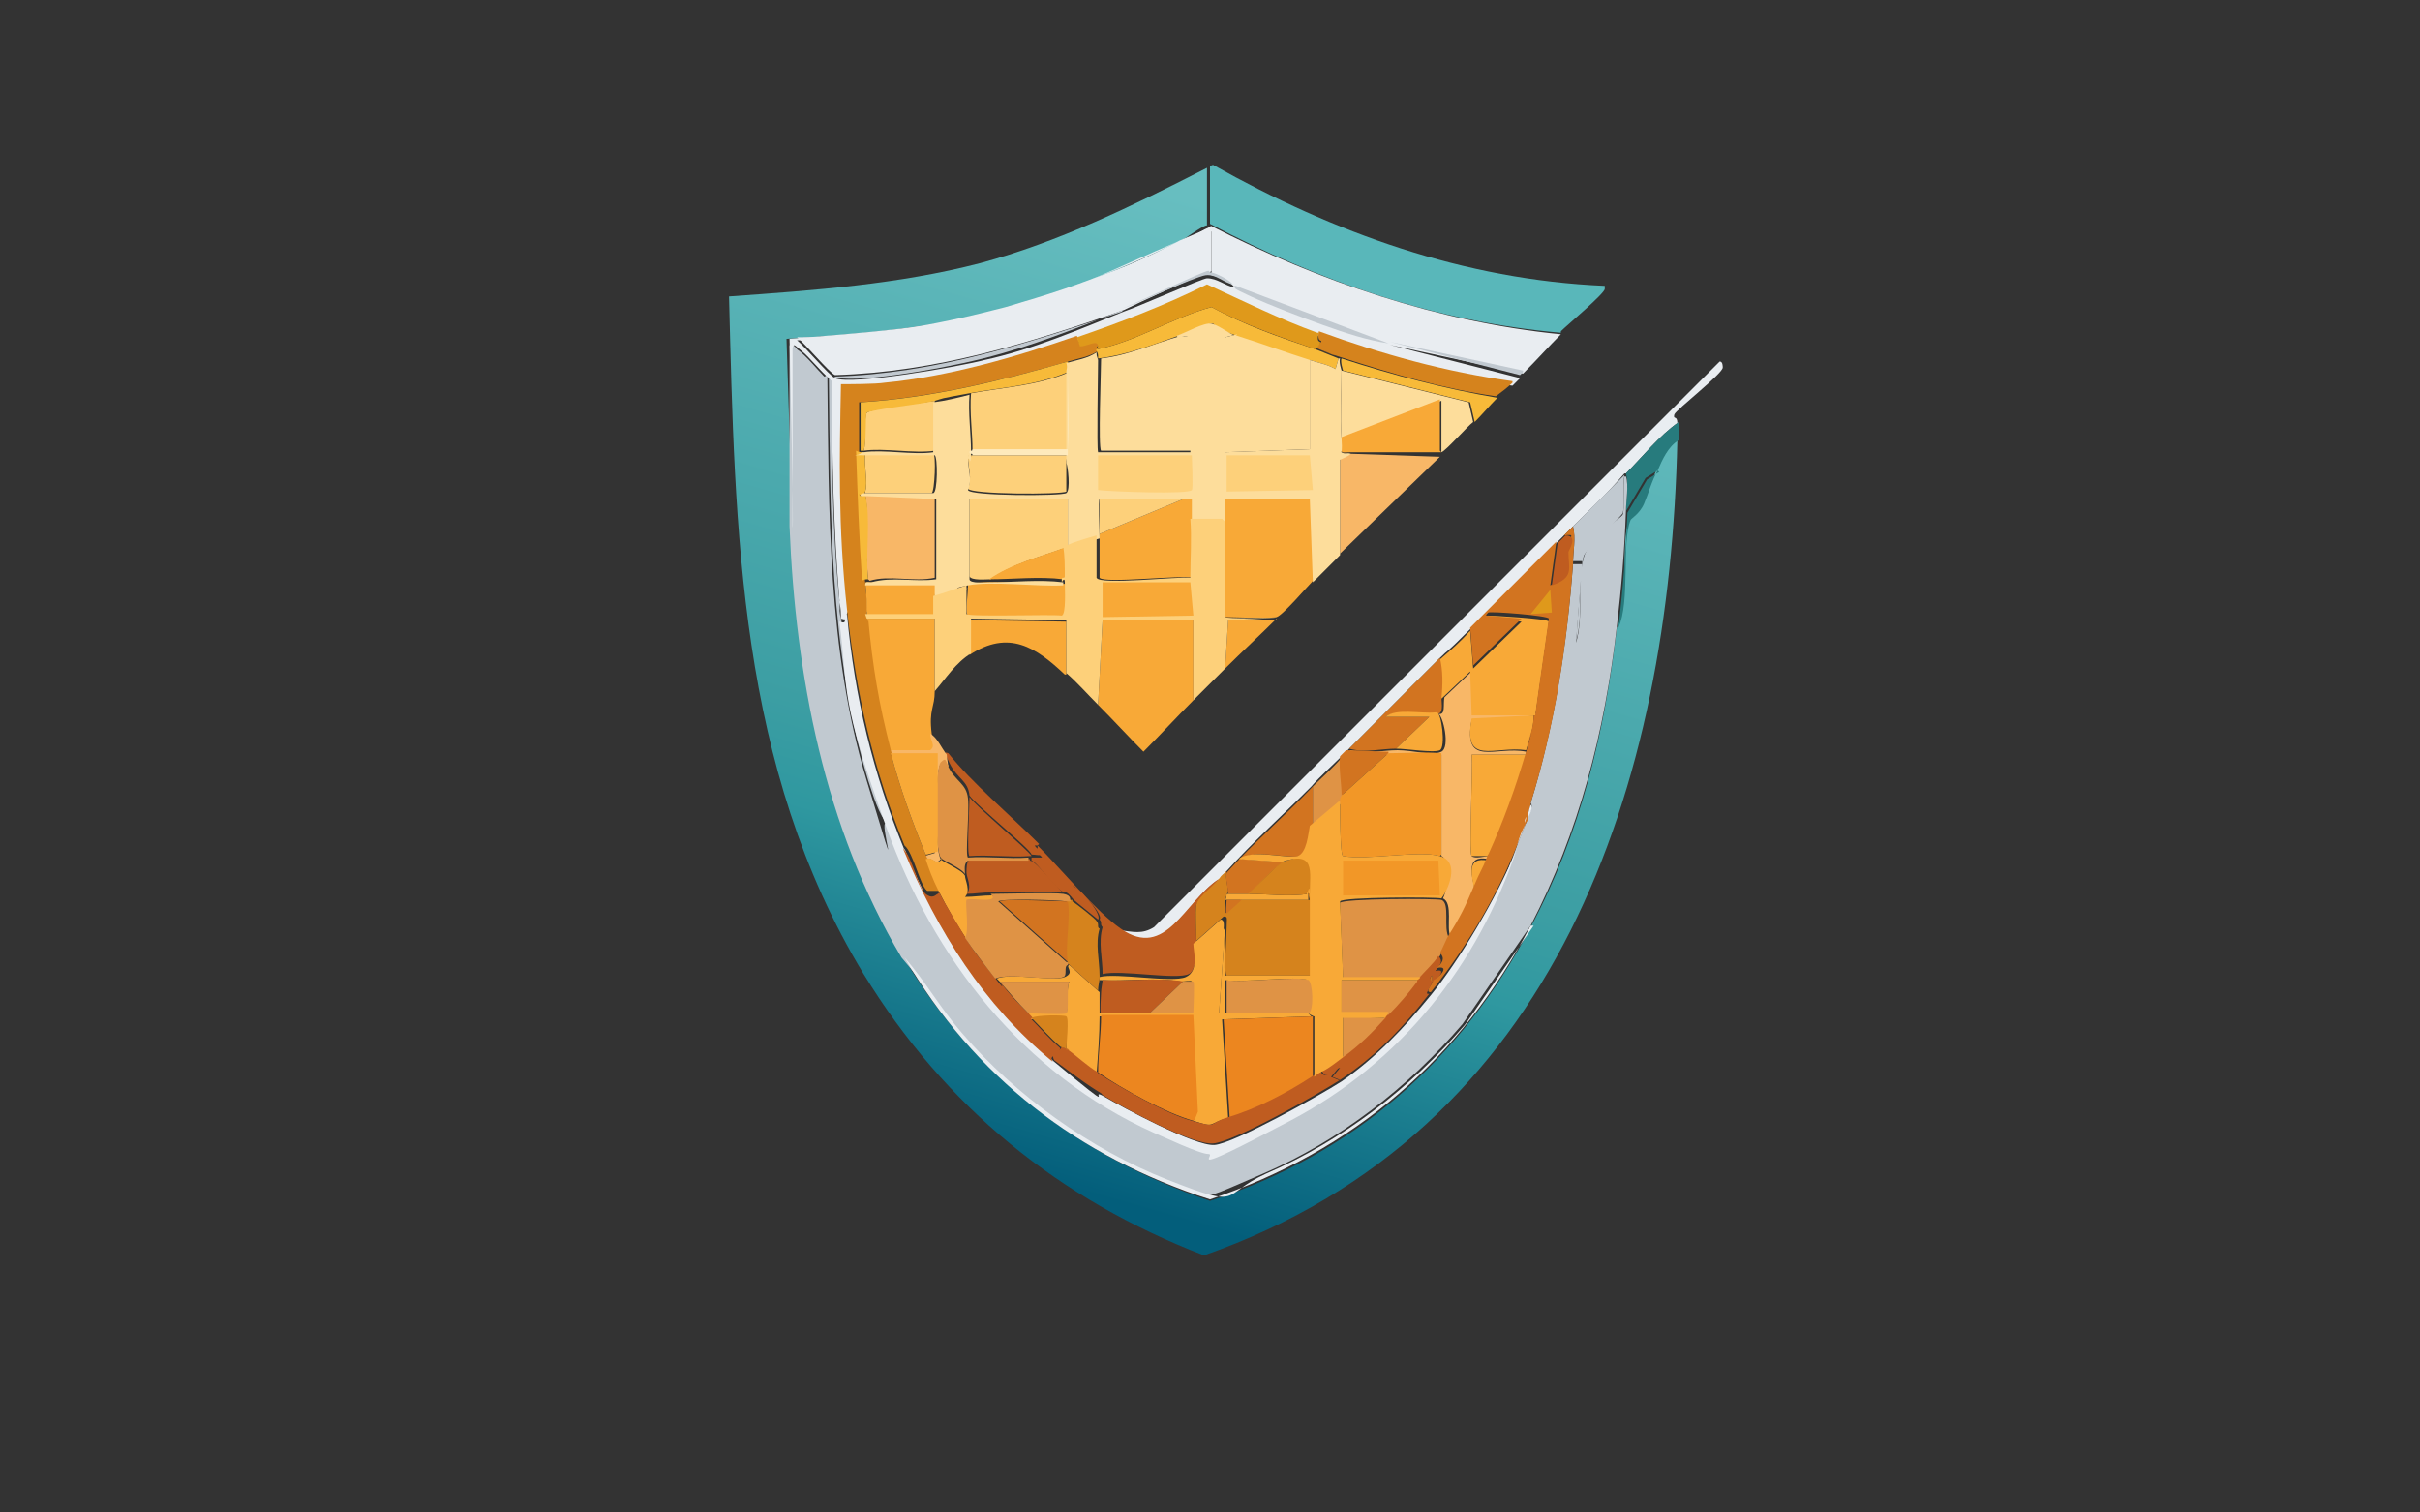 <?xml version="1.0" encoding="UTF-8"?>
<svg id="Layer_1" xmlns="http://www.w3.org/2000/svg" xmlns:xlink="http://www.w3.org/1999/xlink" version="1.1" viewBox="0 0 160 100"><rect x="0" y="0" width="160" height="100" fill="#333333" stroke="none"/>
  <!-- Generator: Adobe Illustrator 29.3.0, SVG Export Plug-In . SVG Version: 2.1.0 Build 146)  -->
  <defs>
    <style>
      .st0 {
        fill: #f8b767;
      }

      .st1 {
        fill: #277b7d;
      }

      .st2 {
        fill: #d5831d;
      }

      .st3 {
        fill: url(#linear-gradient);
      }

      .st4 {
        fill: #feeabd;
      }

      .st5 {
        fill: #bf5c20;
      }

      .st6 {
        fill: #fdd07a;
      }

      .st7 {
        fill: #f29727;
      }

      .st8 {
        fill: #df9345;
      }

      .st9 {
        fill: #59b7ba;
      }

      .st10 {
        fill: #df991b;
      }

      .st11 {
        fill: #d27420;
      }

      .st12 {
        fill: #e9edf1;
      }

      .st13 {
        fill: #fddd9b;
      }

      .st14 {
        fill: #f8a937;
      }

      .st15 {
        fill: #ec861f;
      }

      .st16 {
        fill: #c1c9d0;
      }

      .st17 {
        fill: #f7ba39;
      }
    </style>
    <linearGradient id="linear-gradient" x1="84.1" y1="14.6" x2="66.2" y2="77.3" gradientUnits="userSpaceOnUse">
      <stop offset="0" stop-color="#67bec0"/>
      <stop offset=".6" stop-color="#3c9ea3"/>
      <stop offset=".7" stop-color="#2f98a0"/>
      <stop offset="1" stop-color="#035e7b"/>
    </linearGradient>
  </defs>
  <g id="Generative_Object">
    <path class="st3" d="M79.8,11.1v3.8c-.3,0-1.6,1-2,1.2-1.9.8-3.8,1.7-5.7,2.5-1.1.4-2.7,1-3.8,1.3-.5.2-1.4.4-2,.6-4.7,1.2-9.5,1.6-14.3,1.9l.4,12.5c.4,9.9,2.2,19.9,7.4,28.5,4.7,7.8,11.6,13.1,20.2,16,9.5-3.1,16.6-9.3,21.2-18.1,3.3-6.2,4.9-12.9,5.7-19.8.9-1.6.2-5.6.8-7.1s.8-.7.9-1.1c.3-.7.6-1.5.9-2.2s.8-1.6,1.4-2c-.5,22.8-7.9,45.7-31.3,53.9-9.6-3.7-17.1-9.8-22.5-18.6-8.3-13.7-8.5-29.3-8.9-44.8,5.6-.4,11.2-.8,16.6-2.2,5.2-1.4,10.1-3.8,14.8-6.2Z"/>
    <path class="st9" d="M103.2,22c-8.2-.7-16-3.4-23.2-7.2v-3.8c-.1,0,.2-.1.2-.1,8,4.5,16.6,7.6,25.9,8v.2c0,.3-2.5,2.4-2.9,2.8Z"/>
    <path class="st12" d="M111,27.9c-1.3.9-2.4,2.3-3.5,3.4h-.1c-1.1,1.3-2.3,2.4-3.4,3.5s-.4.4-.6.6-.3.3-.5.5c-1.9,1.9-3.8,3.8-5.7,5.7s-1.3,1.2-2,1.9c-2,2-4,4-6,6s-.2.2-.2.2c-.1.1-.2.2-.4.4-.6.6-1.3,1.2-1.9,1.9-1.9,1.9-3.9,3.7-5.7,5.7s-.3.3-.5.5c-2.2,1.5-3.4,5.4-6.5,3.3.9.1,1.5.3,2.3-.2l37.4-37.4c.2,0,.2.3.2.4,0,.4-3.1,2.8-3.2,3.1-.1.4.2,0,.2.6Z"/>
    <path class="st1" d="M111,27.9c0,.4,0,.8,0,1.2-.7.4-1.1,1.3-1.4,2l-.8.5-1.3,2.2c0-.8.2-1.7,0-2.5,1.1-1.1,2.2-2.5,3.5-3.4Z"/>
    <path class="st16" d="M54.7,24.8c.1,8.9,0,18.2,2.6,26.8s.7,2.3,1.3,2.9c3.1,8.6,9,16.3,17.7,20.2.6.3,3.2,1.4,3.6,1.4.6,0,4.6-1.8,5.4-2.2,7.4-3.8,12.3-10.3,15-18,.2-.5.4-1,.6-1.5s0-.2.1-.4c.1-.2.4-.7.2-.9,1.6-5.2,2.4-10.5,2.8-15.8h.6c0,0-.4,5.2-.4,5.2.5-1.6.1-4.1.5-5.6s2.5-2.6,2.6-2.9,0-2,.1-2.5h.1c.2.6,0,1.6,0,2.3-.1,2.6-.3,5.1-.6,7.6-.8,7-2.5,13.6-5.7,19.8l-4.5,6.5c-3.6,4.2-8.1,7.7-13.2,9.9s-3.3,1.6-6.5.4c-5-2-10-5.6-13.6-9.7-1.4-1.6-2.4-3.4-3.8-5-5.1-8.6-7-18.6-7.4-28.5v-11.9c0-.3.4,0,.5.2.6.4,1.3,1.3,1.8,1.8Z"/>
    <path class="st12" d="M101.2,61.2c-4.6,8.8-11.7,14.9-21.2,18.1-8.7-2.8-15.6-8.1-20.2-16,1.4,1.6,2.4,3.4,3.8,5,3.5,4.1,8.5,7.7,13.6,9.7s3.4,1,6.5-.4c5.1-2.2,9.6-5.7,13.2-9.9l4.5-6.5Z"/>
    <path class="st1" d="M109.6,31.1c-.4.7-.6,1.5-.9,2.2s-.9,1-.9,1.1c-.6,1.5,0,5.4-.8,7.1.3-2.5.5-5.1.6-7.6l1.3-2.2.8-.5Z"/>
    <path class="st12" d="M77.8,16c-1.9,1-3.7,1.7-5.7,2.5,1.9-.8,3.8-1.7,5.7-2.5Z"/>
    <path class="st12" d="M72.1,18.5c-1.3.5-2.5.9-3.8,1.3,1.1-.3,2.7-.9,3.8-1.3Z"/>
    <path class="st12" d="M68.3,19.8c-.7.2-1.3.4-2,.6.6-.1,1.4-.4,2-.6Z"/>
    <path class="st12" d="M80,18c-.4,0-4.9,2.1-5.7,2.5-6.3,2.2-12.4,4.1-19.1,4.3-.4-.2-2-2.1-2.5-2.5,4.8,0,9.2-.8,13.8-2,.7-.2,1.3-.4,2-.6,1.3-.4,2.5-.8,3.8-1.3,2-.7,3.8-1.5,5.7-2.5.7-.3,1.4-.6,2.1-.9v2.9Z"/>
    <path class="st12" d="M55.7,25.5c-.2,4.9-.1,10,.4,14.9-.3.3.1.7-.5.5,0-.3,0-.7-.1-1s0,0,0-.2c-.4-4.8-.5-9.7-.5-14.6.3.2.2.4.7.5Z"/>
    <path class="st16" d="M55,25.1c0,4.9,0,9.8.5,14.6s0,.2,0,.2c0,.3,0,.7.1,1,.5,4.8,1.4,9,3.1,13.6-.6-.6-1-2-1.3-2.9-2.6-8.6-2.5-17.9-2.6-26.8.1,0,.2.2.2.2Z"/>
    <g>
      <path class="st12" d="M80,14.9c7.2,3.7,15.1,6.4,23.2,7.2-.8.8-1.6,1.7-2.5,2.6l-8.8-1.9,8.6,2.2c-.2.2-.3.3-.5.5-4.4-.6-8.7-1.8-12.8-3.3s-4.9-2-7.3-3.2c-2.8,1.4-5.7,2.5-8.6,3.5s-8.5,2.7-12.7,3.1-2.4.2-2.9.1-.4-.2-.7-.5-.1-.1-.2-.2c-.5-.4-1.3-1.4-1.8-1.8s-.5-.5-.6-.2v11.9c.1,0-.2-12.5-.2-12.5,4.8-.4,9.6-.7,14.3-1.9-4.6,1.2-9,2-13.8,2,.5.4,2.1,2.3,2.5,2.5,1.1.5,8.4-.8,9.9-1.2,3.2-.7,6.2-2,9.2-3.2.9-.3,5.2-2.2,5.5-2.2.7,0,1.2.5,1.8.6-.1-.3-1.2-.8-1.5-.8v-2.9c-.8.3-1.4.7-2.1.9.4-.2,1.7-1.2,2.1-1.2Z"/>
      <path class="st16" d="M100.7,24.6c0,0-.2.2-.2.2l-8.6-2.2,8.8,1.9Z"/>
      <path class="st16" d="M74.2,20.5c-3,1.2-6,2.4-9.2,3.2s-8.8,1.7-9.9,1.2c6.8-.2,12.8-2.2,19.1-4.3Z"/>
      <path class="st16" d="M81.7,18.9l10.1,3.8c-1.4-.2-2.9-.7-4.3-1.2s-3.5-1.3-4.8-1.9-1-.5-1.1-.7Z"/>
      <path class="st16" d="M80,18c.3,0,1.3.5,1.5.8-.6-.1-1.1-.7-1.8-.6s-4.6,1.9-5.5,2.2c.8-.3,5.4-2.5,5.7-2.5Z"/>
    </g>
    <path class="st16" d="M104,37.3c0-.8.2-1.7,0-2.5,1.1-1.1,2.3-2.3,3.4-3.4-.1.5,0,2.2-.1,2.5s-2.5,2.4-2.6,2.9c-.4,1.5,0,4-.5,5.6l.4-5.3h-.6Z"/>
    <path class="st12" d="M59.8,56.1c2.2,5.5,5.3,10.3,9.9,14.1s2.1,1.6,3.3,2.3,6,3.3,7.3,3.2,7-3.3,8.4-4.2c2.3-1.6,4.1-3.5,5.9-5.7s4.3-6.3,5.7-9.7c-2.6,7.7-7.6,14.1-15,18s-4.8,2.2-5.4,2.2-3.1-1.2-3.6-1.4c-8.7-3.9-14.6-11.6-17.7-20.2s-2.5-8.8-3.1-13.6c.6.2.2-.2.5-.5.5,5.5,1.7,10.5,3.8,15.6Z"/>
    <g>
      <path class="st14" d="M78.9,46.3c-1.1,1.1-2.2,2.3-3.3,3.4-1-1-2-2.1-3-3.1l.3-5.6h6v5.3Z"/>
      <path class="st14" d="M86.9,38.3c-.4.4-2.1,2.4-2.5,2.5s-3.3,0-3.4,0c0-.7,0-1.4,0-2.1,0-1,0-2.8,0-4.2v-1.6h5.7l.2,5.5Z"/>
      <path class="st14" d="M61.8,45.7c0,1.1-.4,1.2-.2,2.8s.4.8,0,1.1h-2.8c-.8-3.1-1.2-5.5-1.5-8.7h4.5c0,1.6,0,3.2,0,4.8Z"/>
      <path class="st5" d="M68.6,55.9c1.5,1.5,3.9,4.4,5.5,5.5,3,2.1,4.2-1.8,6.5-3.3-.2.3-1.5,1.6-1.5,1.7-.1.5,0,1.8,0,2.4s0,2-.5,2.2c-.8.4-4.5-.3-5.7,0,0-1-.3-2.1,0-3.1-.2-.2,0-.3-.2-.5.3-.4-1.6-2.2-1.7-2.2-.3,0,0,.5-.6.4s-1.8-2-2.2-2.1c0,0,0-.2,0-.2.2,0,.6,0,.7,0l-.5-.6h.2Z"/>
      <polygon class="st0" points="88.6 36.6 88.6 30.3 89.3 30 95.2 30.2 88.6 36.6"/>
      <path class="st13" d="M97.4,27.9c-.4.3-1.8,1.9-2.1,2v-3.4c0,0-6.6,2.5-6.6,2.5-.1-1.6,0-2.9,0-4.5l8.4,2.1.3,1.3Z"/>
      <path class="st14" d="M95.3,29.9c-.3,0-5.4,0-6,0s-.5.1-.7-.2c-.1-.3.1-.7.1-.8l6.5-2.5v3.4Z"/>
      <path class="st2" d="M100,25.3c-.3.3-.7.6-1.1.9-3.5-.5-6.9-1.5-10.3-2.6s0,0-.1,0c-.5-.2-1-.4-1.5-.6.8-.9,0,0,.2-1.1,4.1,1.5,8.4,2.7,12.8,3.3Z"/>
      <path class="st14" d="M70.4,44.6c-1.9-1.8-3.7-3-6.3-1.3v-2.3c0,0,6.4.1,6.4.1v3.5Z"/>
      <path class="st17" d="M99,26.3c-.5.5-1,1.1-1.5,1.6l-.3-1.3-8.4-2.1c0,0-.2-.6-.1-.8,3.4,1.1,6.8,2,10.3,2.6Z"/>
      <path class="st5" d="M68.6,55.9h-.2c0,0,.5.6.5.6,0,.1-.5,0-.7,0,0-.3-3.7-3.3-4.1-3.9-.1-1-.8-1.1-1.3-2.1s-.2-.7-.1-.7c1.5,1.9,4.2,4.2,6,6Z"/>
      <path class="st14" d="M84.4,40.9c-1.1,1.1-2.3,2.2-3.4,3.3l.2-3.2h3.2Z"/>
      <path class="st0" d="M62.6,50c0,0,.1.7.1.7-.1,0-.2-.4-.5-.2-.4.4-.4,5.8,0,6.3-.4.5-.5-.2-1.1,0,0,0,0-.2,0-.2l.7-.2v-6.5h-3.1c0-.3,0-.3,0-.3h2.8c.4-.3,0-.6,0-1.1.5.3.7.9,1.1,1.4Z"/>
      <path class="st2" d="M72.6,23.1s0,0,0,.1c-.6.4-1.3.5-2,.7-4.5,1.3-9.1,2.4-13.8,2.7v3.2c0,0,0,.1,0,.1,0,2.9.1,5.7.4,8.6s0,1.5.1,2.2.1.2.1.2c.3,3.2.7,5.6,1.5,8.7s0,0,0,.2c.6,2.3,1.4,4.5,2.3,6.7s0,.2,0,.2c.3.7.6,1.6.9,2.2,0,0-.8,0-.8,0-.5-.4-.9-2.5-1.5-3-2.1-5.1-3.2-10.1-3.8-15.6s-.5-10-.4-14.9c.5,0,2.3,0,2.9-.1,4.2-.4,8.7-1.7,12.7-3.1l.2.6c.3,0,.7-.3,1.1-.2s0,.3,0,.4Z"/>
      <path class="st13" d="M78,22.1c.1.3.8,0,.9.2.2.3-.1,6.5,0,7.5h-6.1c-.2-.2,0-5.3,0-6.1,1.8-.2,3.5-1,5.3-1.5Z"/>
      <path class="st13" d="M86.6,23.8v5.9l-5.6.2v-7.6c0,0,.8-.2.8-.2,1.6.5,3.2,1.1,4.8,1.6Z"/>
      <path class="st6" d="M70.6,36.1c-.2,0-.1.1-.1.1-1.7.6-3.6,1.1-5,2.1-.3,0-1.3.1-1.4-.2v-5.3h6.5v3.3Z"/>
      <path class="st6" d="M70.6,24.6c0,1.7,0,3.4,0,5.2h-6.3c0-1.2-.2-2.5-.1-3.8,2.2-.4,4.4-.5,6.5-1.4Z"/>
      <path class="st14" d="M78.9,34.3c0,1.3,0,2.6,0,3.9-.8-.2-5.9.4-6.2,0,0-.9,0-1.8,0-2.8s0,0,0-.1l6-2.5h.2c0,.5,0,1,0,1.5Z"/>
      <path class="st0" d="M57.4,38.3c-.2-1.6.1-4.2-.2-5.6l4.6.2v5.3c-1.4.3-3-.2-4.3.2Z"/>
      <path class="st6" d="M64.2,30.1h6.3c.1,0,0,.3,0,.4,0,.2,0,1.9,0,2-.3.2-6.4.2-6.5-.2.3-.7,0-1.4,0-2.1s.2,0,.2,0Z"/>
      <path class="st14" d="M70.3,38.6s.2,0,.2,0c0,.4.1,2-.2,2.2-.8,0-6.1,0-6.3-.1s0-1.6,0-1.9c0,0,0-.2,0-.2,1.6-.3,4.5.1,6.3,0Z"/>
      <path class="st17" d="M87,23.1c.5.2,1,.4,1.5.6l-.2.7c-.5-.3-1.1-.4-1.7-.6-1.6-.5-3.2-1.1-4.8-1.6s-1.5-.8-1.6-.8c-.5,0-1.7.6-2.3.8-1.7.6-3.5,1.3-5.3,1.5,0-.3,0-.3-.1-.5s0,0,0-.1c2.6-.5,5-2.1,7.6-2.8,2.2,1.2,4.5,2,6.9,2.8Z"/>
      <path class="st6" d="M61.8,26.5v3.3c-1.4.2-3.4-.2-4.7,0,.2-.5,0-2.2.2-2.5s3.9-.7,4.5-.8Z"/>
      <path class="st6" d="M57.2,32.5c.2-.6-.1-1.8,0-2.5,1.5,0,3,0,4.5,0,.2,0,.1,2.5-.1,2.6h-4.4Z"/>
      <path class="st14" d="M61.8,39.5c0,.2,0,1.1,0,1.2h-4.5c0-.7,0-1.5-.1-2.2h4.6c.1.2,0,.9,0,1.1Z"/>
      <path class="st17" d="M70.6,23.9c.1.3,0,.4,0,.6s0,0,0,.1c-2.1.9-4.3,1-6.5,1.4s-1.6.3-2.3.5-4.4.6-4.5.8,0,2-.2,2.5c0,0-.2,0-.2,0v-3.2c4.7-.3,9.2-1.4,13.7-2.7Z"/>
      <path class="st6" d="M78.7,32.8l-6,2.5c0-.4,0-2.4,0-2.5h5.9Z"/>
      <path class="st14" d="M70.4,36.2c.2.6.1,1.3.1,1.9s-.2,0-.2.2c-1.6-.2-3.3,0-4.9,0,1.4-1,3.4-1.5,5-2.1Z"/>
      <path class="st17" d="M57.2,30c-.1.7.2,1.9,0,2.5s-.5,0-.4.2.3,0,.4,0c.4,1.5,0,4.1.2,5.6-.1,0-.3,0-.4.1-.2-2.8-.3-5.7-.4-8.6.2.1.3.1.5.1Z"/>
      <g>
        <path class="st13" d="M81.8,22.1l-.8.2v7.6c0,0,5.6-.2,5.6-.2v-5.9c.6.2,1.2.3,1.7.6l.2-.7s0,0,.1,0c-.1.2.1.8.1.8,0,1.5-.1,2.9,0,4.5s-.2.5-.1.8c.2.3.5.1.7.2h0c0,.1-.7.4-.7.4v6.3c-.6.6-1.2,1.2-1.8,1.8l-.2-5.5h-5.6v1.6c0,0-2.2-.1-2.2-.1,0-.5,0-1,0-1.5h-.2c0,0-5.9,0-5.9,0-.1,0,0,2.1,0,2.5s0,0,0,.1c-.7.2-1.4.4-2.1.7v-3.3h-6.5v5.3c0,.3,1.1.2,1.3.2,1.6,0,3.3-.2,4.9,0,0,0,0,.1,0,.2-1.7.1-4.7-.3-6.3,0s0,.2,0,.2c-.8.2-1.5.5-2.2.7,0-.2,0-.9,0-.9h-4.6c0-.3.2-.2.4-.2,1.4-.4,2.9,0,4.3-.2v-5.3l-4.6-.2s-.3,0-.4,0c-.1-.2.3-.2.4-.2h4.4c.3,0,.3-2.4.1-2.5-1.5,0-3,0-4.5,0s-.3,0-.5-.1h.1c0-.1.2-.1.2-.1,1.3-.2,3.3.2,4.6,0v-3.3c.8-.1,1.6-.3,2.4-.5-.1,1.2.1,2.5.1,3.8s-.2,0-.2.2.2,0,.2.2-.2,0-.2,0c0,.7.3,1.4,0,2.1.1.4,6.2.4,6.5.2s.1-1.8,0-2v-6c0-.2.1-.3,0-.6.7-.2,1.4-.3,2-.7,0,.2,0,.2.1.5,0,.8-.1,5.9,0,6.1h6.1c0-.9.3-7.1,0-7.5s-.8.1-.9-.2c.6-.2,1.8-.9,2.3-.8s1.2.7,1.6.8Z"/>
        <path class="st6" d="M72.7,30.1h6.1c0,.3.1,2.2,0,2.3-.2.3-5.4.1-6.2,0v-2.3Z"/>
        <polygon class="st6" points="81.1 30.1 86.6 30.1 86.8 32.4 81.1 32.5 81.1 30.1"/>
        <path class="st4" d="M70.6,30.5c0,0,0-.3,0-.4h-6.3c0-.2-.2,0-.2-.2s.2,0,.2-.2h6.3c.1-1.7,0-3.4,0-5.2s0,0,0-.1v6Z"/>
      </g>
      <path class="st10" d="M87.2,22c-.3,1,.5.2-.2,1.1-2.3-.8-4.7-1.6-6.9-2.8-2.6.7-5,2.3-7.6,2.8,0,0,.2-.3,0-.4s-.7.2-1.1.2l-.2-.6c2.9-1,5.8-2.1,8.6-3.5,2.4,1.1,4.8,2.3,7.3,3.2Z"/>
      <g>
        <path class="st6" d="M81,34.5c0,1.4,0,3.1,0,4.2s0,1.4,0,2.1c0,.1,3.2.1,3.4,0h0c0,.1-3.2.2-3.2.2l-.2,3.2c-.7.7-1.4,1.4-2.1,2.1v-5.3h-6l-.3,5.6c-.7-.7-1.4-1.5-2.1-2.1v-3.5c0,0-6.3-.1-6.3-.1v2.3c-1,.6-1.7,1.7-2.4,2.5,0-1.6,0-3.2,0-4.8h-4.5c0,0,0,0-.1-.3h4.5c0,0,0-1,0-1.2.8-.2,1.5-.5,2.2-.7,0,.3,0,1.8,0,1.9.3.2,5.6,0,6.3.1.3-.1.2-1.8.2-2.2s-.2,0-.2,0c0,0,0-.2,0-.2,0-.2.2,0,.2-.2,0-.6,0-1.4-.1-1.9,0,0,0,0,.1-.1.7-.3,1.4-.5,2.1-.7,0,.9,0,1.8,0,2.8.2.5,5.4-.1,6.2,0,0-1.3.1-2.6,0-3.9h2.1Z"/>
        <polygon class="st14" points="72.9 38.5 78.7 38.5 78.9 40.7 72.9 40.8 72.9 38.5"/>
      </g>
      <path class="st0" d="M101.5,47.3h-.1c0,.1-4.1.3-4.1.3-.6,3.2,1.6,1.7,3.6,2.1,0,0,0,0,0,.2h-3.6c.1.9-.2,6.5,0,6.7s.9,0,1.2,0c0,.1-.1.2-.1.2-1.5-.3-1.1,1-.9,2-.6,1.1-.9,1.9-1.6,3.1-.3-.5.2-2.2-.5-2.5.3-.5.5-2.6-.1-2.8v-6.7c-1.1-.2-2.2,0-3.4,0s-1.9,0-2.8-.1c0,0,.2-.2.2-.2,1,.3,2.1,0,3.1,0s2.3.4,2.9.1.1-2.4-.2-2.5c.5.1.3-.6.4-1.1l1.9-1.8v2.8c.1,0,4.3.1,4.3.1Z"/>
      <path class="st2" d="M81.1,59.1c0,.2-.1.3-.1.4,0,.2,0,.9,0,.9l1-.9h4.5s.2,0,.2,0c0,1.7,0,3.3,0,5h-5.6c-.2-.2,0-2.6,0-3.2s.1-.7-.2-.7l-1.8,1.6c0-.6-.1-1.9,0-2.4s1.3-1.4,1.5-1.7.3-.3.5-.5c-.1.5.1,1,.1,1.4Z"/>
      <path class="st14" d="M101.5,47.3h-4.2c0-.1-.1-2.9-.1-2.9l-1.9,1.8c0-.8,0-1.8-.1-2.6.7-.6,1.4-1.2,2-1.9l.2,2.5,3.2-3.1-2.3-.2c-.1,0,0-.2.1-.2.2,0,4,.2,4,.4l-.9,6.3Z"/>
      <path class="st11" d="M86.8,54.6c0,.5,0,1.8-.8,2s-3.2-.5-3.9.2l2.8.2c-.5.2-1.9,1.7-2.3,2.1-.5,0-.9,0-1.4,0,0-.4-.2-1-.1-1.4,1.8-2,3.9-3.8,5.7-5.7,0,.9,0,1.8,0,2.7Z"/>
      <path class="st11" d="M95.3,46.1c0,.4.2,1.2-.4,1.1-1,.1-2.6-.3-3.3.2h2.9c0,0-2.2,2.1-2.2,2.1-1,0-2,.3-3.1,0,2-2,4-4,6-6,.2.8.2,1.8.1,2.6Z"/>
      <path class="st8" d="M88.8,52.7s-.1,0-.1.4l-1.9,1.6c0-.9,0-1.8,0-2.7.6-.6,1.3-1.2,1.9-1.9-.1.8.1,1.8.1,2.6Z"/>
      <path class="st11" d="M91.8,49.8l-3.1,2.8c0-.8-.2-1.8-.1-2.6.1-.1.2-.2.4-.4.9,0,1.9.1,2.8.1Z"/>
      <path class="st14" d="M81,61.3l-.4,5.7c.1,0,.4,0,.5,0,1.8,0,3.6,0,5.4,0l.2.2-5.9.2.4,6.5c-1.4.4-.8.7-2.3.2l.2-.5-.3-6.4h-6.1c0,1.2-.1,2.5-.2,3.8-.7-.5-1.3-1-2-1.5,0-.3,0-2.1,0-2.2s-2,0-2.3.1c-.2-.2-.2-.3-.2-.4.4,0,2.4,0,2.5,0s0-1.7.2-2.1h-4.6c0,0-.2-.2-.2-.2.9-.4,3.8.2,4.5-.1s0-.7.3-.8l2,1.8c0,.2,0,1.3,0,1.4,1.1,0,2.1,0,3.2,0s1.9,0,2.9,0c0-.3.1-2,0-2.1,0-.1-.6,0-.7,0-1.8-.3-3.6,0-5.4-.1,0,0,0-.2,0-.2,1.1-.3,4.8.4,5.7,0s.5-1.7.5-2.2l1.8-1.6c.3,0,.2.5.2.7Z"/>
      <path class="st5" d="M68.1,56.9c.4,0,2,2.1,2.2,2.1.6,0,.3-.3.6-.4s2,1.8,1.7,2.2c0,0-1.5-1.2-1.6-1.3s-.3-.4-.5-.5c-.6-.1-3.9,0-4.8,0s-1.2.1-1.8.1c.4-.4,0-1.1,0-1.4s0-.7.2-.9c.2,0,3.8,0,4,0Z"/>
      <path class="st8" d="M62.7,50.7c.5,1,1.2,1.1,1.3,2.1s-.2,3.8,0,3.9c1.3-.1,2.7.1,4,0,0,0,0,.2,0,.2-.2,0-3.9,0-4,0-.3.2-.2.6-.2.9-.2-.4-1.5-.9-1.6-1.1-.4-.4-.4-5.9,0-6.3s.3,0,.5.2Z"/>
      <path class="st2" d="M70.9,59.6c.2.1,1.6,1.2,1.6,1.3.2.2,0,.4.2.5-.3,1,0,2.1,0,3.1s0,.2,0,.2c0,.1-.1.5-.1.8l-2-1.8c0-.2-.1-.2-.1-.2-.2-1,.2-2.9,0-4,.1,0,.2,0,.4,0Z"/>
      <path class="st5" d="M68.1,56.6c-1.3.1-2.7-.1-4,0-.2-.1,0-3.3,0-3.9.4.6,4,3.6,4.1,3.9Z"/>
      <path class="st14" d="M61.2,56.5c-.9-2.2-1.7-4.4-2.3-6.7h3.1v6.5l-.7.2Z"/>
      <path class="st14" d="M62.2,56.8c.1.2,1.4.7,1.6,1.1,0,.3.4,1,0,1.4.6,0,1.2-.1,1.8-.1.7.7-1.5.1-1.6.4s.2,2.1-.1,2.5c-.6-.9-1.3-2.1-1.8-3.1s-.7-1.6-.9-2.2c.6-.2.6.5,1.1,0Z"/>
      <path class="st5" d="M62.1,59c.5,1,1.2,2.1,1.8,3.1s1.3,1.8,2,2.7.2.1.2.1c.7.9,1.1,1.3,1.9,2.1s0,.1.2.4c.6.6,1.2,1.3,1.9,1.9-.1.6-.8.4-.5.9-4.6-3.8-7.6-8.6-9.9-14.1.6.5,1,2.6,1.5,3s.7,0,.8,0Z"/>
      <path class="st8" d="M95.3,59.5c.6.2.1,1.9.5,2.5-.2.3-.4.8-.6,1.2-.3.5-.9,1-1.3,1.5h-5.1l-.2-5c.1-.3,6.4-.3,6.7-.2Z"/>
      <path class="st14" d="M101,49.8c-.6,2.4-1.5,4.6-2.5,6.8-.2,0-1.1,0-1.2,0-.2-.3.1-5.9,0-6.7h3.6Z"/>
      <path class="st5" d="M94.7,64.9v-.4c-.3.2,0,.3,0,.4-.1.4-.6.9-.2.8-1.7,2.2-3.5,4.1-5.9,5.7l-.5-.2.5-.6c-.5.1-.9.9-1.2.2.4-.3.9-.6,1.3-.9,1.1-.8,1.9-1.6,2.8-2.6s.2-.2.2-.2c.7-.7,1.2-1.4,1.9-2.2s.2-.1.2-.2c.4-.5,1-1,1.3-1.5.4.4,0,.7-.2,1,.8-.2.2.5-.2.8Z"/>
      <path class="st14" d="M101.4,47.4c0,.8-.3,1.5-.5,2.2-2.1-.3-4.2,1.1-3.6-2.1l4.1-.2Z"/>
      <path class="st14" d="M98.4,56.9c-.3.8-.6,1.2-.9,2-.2-1-.6-2.3.9-2Z"/>
      <g>
        <path class="st11" d="M104,37.3c-.4,5.4-1.2,10.7-2.8,15.8,0,.3-.2.7-.2.9,0,.2,0,.3-.1.4-.3.7-.4.9-.6,1.5-1.4,3.5-3.4,6.8-5.7,9.7-.4,0,0-.4.2-.8.4-.2,1.1-1,.2-.8.3-.3.6-.6.2-1,.2-.3.4-.9.6-1.2.7-1.1,1.1-1.9,1.6-3.1s.6-1.2.9-2,0-.1.1-.2c1-2.2,1.8-4.4,2.5-6.8s0-.2,0-.2c.2-.7.5-1.4.5-2.2h.1c0-.1.9-6.4.9-6.4,0-.2-3.9-.5-4-.4s-.2.2-.1.2l2.3.2-3.2,3.1-.2-2.5c1.9-1.9,3.8-3.8,5.7-5.7l-.4,2.9c1.4-.6,1-1.1,1.1-2.2s.7-1.2-.2-1.1c.2-.2.4-.4.6-.6.2.8,0,1.7,0,2.5Z"/>
        <g>
          <path class="st12" d="M100.3,55.9c.2-.7.3-.9.6-1.5-.2.5-.4,1-.6,1.5Z"/>
          <path class="st12" d="M101,54.1c0-.2.1-.6.2-.9.2.2-.1.7-.2.9Z"/>
          <path class="st12" d="M100.8,54.4c0,0,0-.2.1-.4,0,.1,0,.2-.1.4Z"/>
          <g>
            <path class="st5" d="M103,35.9c.2-.2.3-.3.5-.5.9,0,.2,1,.2,1.1,0,1.1.4,1.7-1.1,2.2l.4-2.9Z"/>
            <polygon class="st10" points="102.5 39 102.6 40.5 101.2 40.6 102.5 39"/>
          </g>
        </g>
      </g>
      <path class="st7" d="M95.2,56.6c-1.4-.4-4.8.3-6.4,0-.2,0-.2-3.2-.2-3.6s.1-.3.1-.4l3.1-2.8c1.2,0,2.3-.1,3.5,0v6.7Z"/>
      <path class="st14" d="M95,47.1c.3,0,.6,2.3.2,2.5s-2.2-.1-2.9-.1l2.2-2.1h-2.9c.7-.6,2.3-.2,3.3-.3Z"/>
      <path class="st14" d="M82.5,59.1c1.3,0,2.7.2,4,0,0,.1,0,.2,0,.4h-5.5c0,0,.1-.1.1-.4.5,0,.9,0,1.4,0Z"/>
      <path class="st11" d="M82.1,59.5l-1,.9c-.1,0,0-.7,0-.9h1.1Z"/>
      <path class="st2" d="M86.5,59.1c-1.3.2-2.7,0-4,0,.5-.4,1.9-1.9,2.3-2.1,2.3-.9,1.8.6,1.9,2.1s-.2,0-.2,0Z"/>
      <path class="st15" d="M78.9,74.1c-1.8-.5-4.7-2.1-6.3-3.2,0-1.2.2-2.5.2-3.8h6.1l.3,6.4-.2.5Z"/>
      <path class="st15" d="M86.8,67.2v4c-1.6,1.1-3.5,2.1-5.5,2.7l-.4-6.5,5.9-.2Z"/>
      <path class="st8" d="M70.9,59.6c-.1,0-.2,0-.4,0-.5-.1-4.3-.2-4.5,0l4.5,4s.2,0,.1.2c-.3.1,0,.7-.3.8-.7.3-3.6-.3-4.5.1-.7-.9-1.4-1.8-2-2.7.3-.4,0-2.3.1-2.5s2.3.3,1.6-.4c.8,0,4.2-.1,4.8,0s.4.4.5.5Z"/>
      <path class="st5" d="M88.6,71.4c-1.4.9-7,4.1-8.4,4.2s-6-2.4-7.3-3.2c-.5-.7-.4-.5-.4-1.5,1.6,1,4.5,2.7,6.3,3.2s1,.2,2.3-.2c2-.6,3.9-1.6,5.6-2.7s.4-.2.6-.4c.3.7.8-.1,1.2-.2l-.5.6.5.2Z"/>
      <path class="st8" d="M86.5,67c-1.8,0-3.6,0-5.4,0v-2.2c1,.2,4.8-.3,5.5,0s.4,2.1,0,2.2Z"/>
      <path class="st5" d="M78.2,64.9l-2.2,2.1c-1.1,0-2.2,0-3.2,0-.1,0,0-1.2,0-1.4s.1-.7.1-.8c1.8.1,3.6-.2,5.4.1Z"/>
      <path class="st8" d="M68,67c-.8-.8-1.2-1.3-1.9-2.1h4.6c-.2.4,0,2-.2,2.1s-2.1,0-2.5,0Z"/>
      <path class="st5" d="M70.6,69.4c.7.5,1.3,1.1,2,1.5,0,1-.2.8.4,1.5-1.2-.7-2.2-1.5-3.3-2.3-.3-.6.3-.4.5-.9.1.1.3.1.5.2Z"/>
      <path class="st8" d="M76,67l2.2-2.1c.1,0,.6,0,.7,0s0,1.8,0,2.1c-1,0-1.9,0-2.9,0Z"/>
      <path class="st2" d="M70.6,69.4c-.1-.1-.3-.1-.5-.2-.7-.6-1.3-1.3-1.9-1.9.3-.2,2.2-.2,2.3-.1.2.1,0,1.9,0,2.2Z"/>
      <path class="st11" d="M70.6,59.6c.2,1.1-.2,3,0,4l-4.5-4c.1-.2,4,0,4.5,0Z"/>
      <path class="st8" d="M93.7,64.9c-.6.8-1.2,1.5-1.9,2.2h-3.1c0-.1,0-2.3,0-2.3h5Z"/>
      <path class="st8" d="M91.6,67.3c-.9,1-1.7,1.8-2.8,2.6v-2.7c0,0,2.8.1,2.8.1Z"/>
      <path class="st11" d="M94.7,64.9s-.3-.2,0-.4v.4Z"/>
      <g>
        <path class="st14" d="M88.6,53c0,.4,0,3.6.2,3.6,1.6.3,5-.4,6.4,0s.5,2.3.1,2.8c-.3-.1-6.6-.1-6.7.2l.2,5h5.1c0,.1-.2.2-.2.2h-5c0,0,0,2.1,0,2.1h3.1c0,.2-.2.3-.2.4h-2.8c0-.1,0,2.6,0,2.6-.4.3-.9.7-1.3.9s-.4.2-.6.4v-4c-.1,0-.4-.2-.4-.2.4-.1.3-2.1,0-2.2-.7-.3-4.5.2-5.5,0v2.2s-.3.1-.4,0l.4-5.7c0,.5-.1,3,0,3.2h5.6c0-1.7,0-3.3,0-5s-.2,0-.2,0c0-.1,0-.2,0-.4s.2,0,.2,0c0-1.5.4-2.9-1.9-2.1l-2.8-.2c.8-.7,3.3,0,3.9-.2s.7-1.5.8-2l1.9-1.6Z"/>
        <polygon class="st7" points="88.8 56.9 95.1 56.9 95.2 59.2 88.8 59.2 88.8 56.9"/>
      </g>
    </g>
  </g>
</svg>
